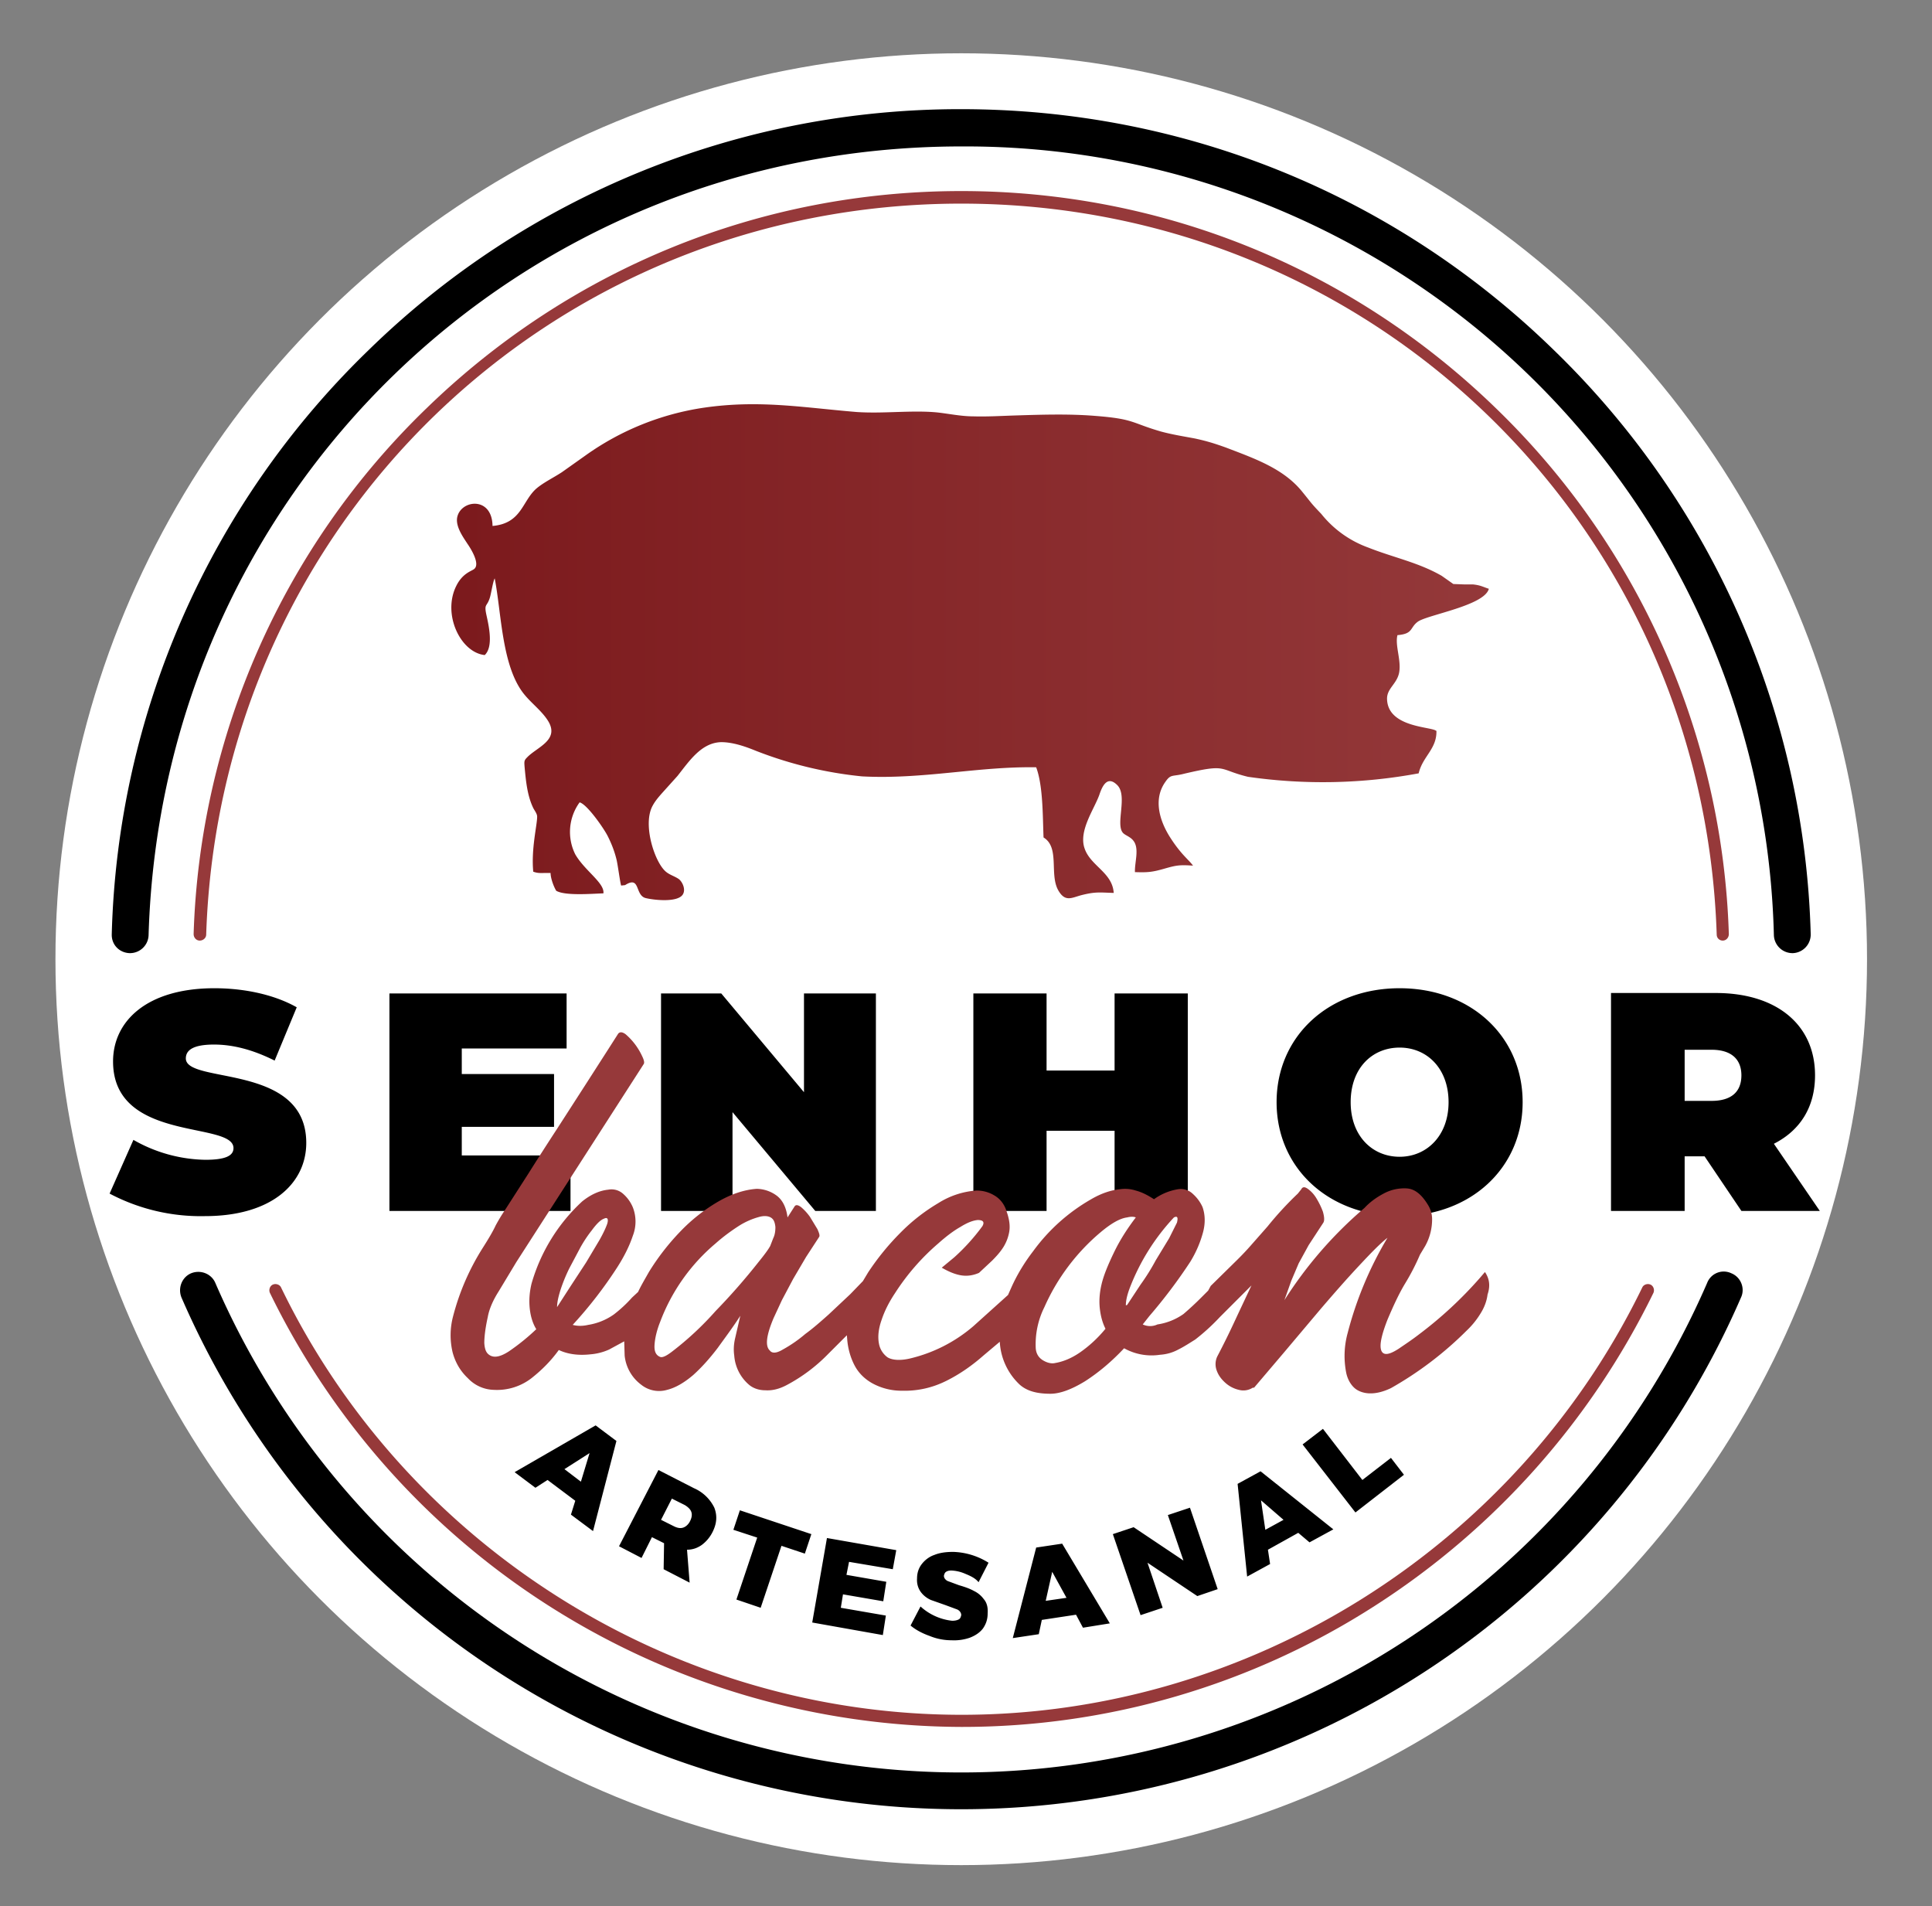 <svg version="1.1" id="logo" 
xmlns="http://www.w3.org/2000/svg" 
x="0" y="0" viewBox="0 0 446 440" 
xml:space="preserve"><rect x="0" y="0" width="446" height="440" fill="#808080" stroke="none"/><defs/>
<style>.st1,.st2{fill-rule:evenodd;clip-rule:evenodd;}.st2{fill:#96393a}</style>
<circle cx="221.9" cy="221.4" r="209.1" fill-rule="evenodd" clip-rule="evenodd" fill="#fff"/>
<path class="st1" d="M25.3 275.5l5.5-12.4a34.5 34.5 0 0016.6 4.6c4.8 0 6.5-1 6.5-2.7 0-6.3-27.8-1.2-27.8-20 0-9.3 7.8-16.9 23.4-16.9 6.7 0 13.7 1.4 19 4.4l-5.1 12.3c-5-2.5-9.6-3.7-14-3.7-5 0-6.5 1.4-6.5 3.2 0 6 27.8 1 27.8 19.5 0 9.2-7.8 16.9-23.4 16.9a45 45 0 01-22-5.2zM131.7 266.7v12.8H89.9v-50.2h40.9V242h-24.2v5.9h21.3v12.2h-21.3v6.6zM202.2 229.3v50.2h-14l-19.1-22.8v22.8h-16.5v-50.2h13.9l19.1 22.8v-22.8zM274.2 229.3v50.2h-16.9V261h-15.7v18.5h-16.9v-50.2h16.9v17.8h15.7v-17.8zM334.4 254.4c0-7.8-5-12.6-11.3-12.6-6.3 0-11.3 4.7-11.3 12.6 0 7.8 5 12.6 11.3 12.6 6.2 0 11.3-4.8 11.3-12.6zm-39.7 0c0-15.2 12-26.3 28.4-26.3s28.4 11.1 28.4 26.3c0 15.2-12 26.3-28.4 26.3s-28.4-11.1-28.4-26.3zM395.1 242.3h-6.2v11.8h6.2c4.7 0 6.9-2.2 6.9-5.9 0-3.6-2.2-5.9-6.9-5.9zm-1.6 24.6h-4.6v12.6h-17v-50.3h24.2c14 0 22.9 7.3 22.9 19 0 7.3-3.4 12.7-9.5 15.8l10.6 15.5H402l-8.5-12.6zM413.8 220a4.3 4.3 0 01-4.3-4.1A186.7 186.7 0 00221.9 33.8c-102.2 0-184.6 80-187.6 182.1-.1 2.3-2 4.1-4.3 4.1h-.1c-2.4-.1-4.2-2-4.1-4.4A194.7 194.7 0 0185.1 80.8a195.2 195.2 0 01136.8-55.6c51.4 0 100 19.7 136.8 55.6A195.1 195.1 0 01418 215.6a4.3 4.3 0 01-4.1 4.4h-.1zM221.9 417.6a196.2 196.2 0 01-180-118.1c-.9-2.2.1-4.7 2.2-5.6 2.2-.9 4.7.1 5.6 2.2a187.7 187.7 0 00344.4 0 4.1 4.1 0 015.6-2.2c2.2.9 3.2 3.5 2.2 5.6a196.2 196.2 0 01-180 118.1z"/><path class="st2" d="M397.7 217.1c-.8 0-1.4-.6-1.4-1.4C393.2 121.1 316.7 47 221.9 47S50.7 121.1 47.6 215.7c0 .8-.7 1.4-1.5 1.4s-1.4-.7-1.4-1.5A176.3 176.3 0 0198.5 94.2c33.3-32.3 77.1-50.1 123.4-50.1S312 61.9 345.3 94.2a176.5 176.5 0 0153.8 121.4c0 .8-.6 1.5-1.4 1.5zM221.9 398.6A178.2 178.2 0 0162.3 298.4c-.3-.7 0-1.6.7-1.9.7-.3 1.6 0 1.9.7 29 59.9 90.7 98.6 157.1 98.6 66.4 0 128-38.7 157.1-98.6.3-.7 1.2-1 1.9-.7.7.3 1 1.2.7 1.9a179.2 179.2 0 01-64.4 72.3 176.2 176.2 0 01-95.4 27.9z"/><path class="st1" d="M130.3 339.1l3.8 2.9 2-6.6-5.8 3.7zm1.5 10.5l1-3.2-6.4-4.8-2.8 1.8-4.8-3.6 18.7-10.8 4.8 3.6-5.4 20.8-5.1-3.8zM152.6 350.8l3 1.5c.8.4 1.5.5 2.1.3.6-.2 1.2-.7 1.6-1.5.4-.8.5-1.5.3-2.1-.2-.6-.7-1.1-1.5-1.6l-3-1.5-2.5 4.9zm.6 11.4l.1-6-2.8-1.4-2.4 4.8-5.2-2.7 9.1-17.6 8.2 4.2a9.4 9.4 0 014.7 4.5c.7 1.8.6 3.6-.4 5.6a8.4 8.4 0 01-2.5 3c-1 .7-2.1 1.1-3.4 1.1l.6 7.6-6-3.1zM170.8 348.6l16.5 5.5-1.5 4.5-5.4-1.8-4.8 14.3-5.6-1.9 4.8-14.3-5.5-1.8zM190.9 355l16 2.8-.8 4.4-10.1-1.7-.6 3 9.2 1.6-.7 4.5-9.3-1.6-.5 3.1 10.4 1.8-.7 4.5-16.3-2.9zM222.7 363.2a8.8 8.8 0 00-3.1-.7c-.5 0-.9.1-1.2.3-.3.2-.4.5-.5.9 0 .5.3.9.8 1.2l2.7 1c1.4.4 2.5.8 3.4 1.3a6 6 0 012.3 1.9c.7.8 1 1.9.9 3.3 0 1.4-.4 2.5-1.1 3.5-.7.9-1.7 1.6-3 2.1a11 11 0 01-4.2.6c-1.7 0-3.4-.3-5.1-1-1.7-.6-3.2-1.4-4.4-2.4l2.3-4.4a12.9 12.9 0 007.3 3.3c.6 0 1.1-.1 1.5-.3.4-.2.5-.6.6-1 0-.5-.3-1-.9-1.3l-2.7-1-3.4-1.2c-.9-.4-1.7-1-2.3-1.8-.6-.8-1-1.9-.9-3.2 0-1.3.4-2.4 1.1-3.3.7-.9 1.7-1.7 2.9-2.1 1.2-.5 2.7-.7 4.3-.7a16.2 16.2 0 018.2 2.5l-2.3 4.5c-.8-1-2-1.5-3.2-2zM241.4 369.5l4.8-.7-3.3-6-1.5 6.7zm8.6 6.2l-1.6-3-7.9 1.2-.7 3.3-6 .9 5.4-20.9 6-.9 11 18.4-6.2 1zM269.6 349.7l5.1-1.7 6.4 18.8-4.7 1.6-11.5-7.7 3.5 10.4-5.1 1.7-6.4-18.7 4.8-1.6 11.5 7.7zM292.1 353.1l4.2-2.3-5.2-4.5 1 6.8zm10.2 2.9l-2.6-2.2-7 3.9.5 3.3-5.3 2.9-2.2-21.4 5.3-2.9 16.8 13.4-5.5 3zM300.7 333.4l4.7-3.6 9.1 11.8 6.6-5.1 3 3.9-11.2 8.7z"/><linearGradient id="SVGID_1_" gradientUnits="userSpaceOnUse" x1="106.2" y1="150.3" x2="345.9" y2="150.3"><stop offset="0" stop-color="#7c1a1d"/><stop offset="1" stop-color="#94393a"/></linearGradient><path d="M162.5 94.1a62.8 62.8 0 00-27.3 11l-5.5 3.9c-2 1.3-4.1 2.3-5.8 3.7-3.4 2.9-3.4 8.1-10.2 8.7-.1-7.1-7.7-6-8.2-1.7-.2 2.1 1.5 4.4 2.4 5.8.7 1 3 4.6 1.6 5.8-.5.5-2.7.9-4.2 4-3.2 6.5 1 15.3 6.6 15.9 2-1.9 1-6.5.4-9.2-.6-2.8.1-1.8.8-4.1.3-1 .7-3.7 1.1-4.4 1.6 8.1 1.6 20.8 7.1 27.1 1.6 1.9 4.1 3.8 5.4 6.1 2.3 4.2-2.8 5.8-5 8.1-.7.7-.7.9-.6 2.2.3 3.2.6 6.6 2 9.5.3.6.9 1.3.9 2 0 2-1.4 7.4-.9 12.7 1.1.4 1.8.3 2.8.3h1.2c0 1.2.7 3.1 1.3 4.1 2 1.2 8.1.7 10.9.6.3-2.4-4.3-5.2-6.5-9a11.6 11.6 0 011-12c1.7.4 5.6 6 6.5 7.8.8 1.6 1.5 3.3 2 5.3.3 1.1.9 5.8 1.1 6.1l.9-.1c3.6-2.3 2.2 2.4 4.8 3 2.1.5 7.3 1 8.5-.8.8-1.2-.1-3-.9-3.6-1-.7-2.3-1-3.2-1.9-2.5-2.4-5.2-10.9-2.8-15.1.6-1.1 1.4-2 2.1-2.8l3.6-4c2.7-3.4 5.5-7.7 10.1-7.8 2.8 0 5.8 1.1 8 2a92.4 92.4 0 0024.5 5.9c7.5.4 14.7-.3 21.8-1 6.1-.6 12.1-1.2 18.4-1.1 1.6 4.3 1.5 11.3 1.7 16.2 3.8 2.3 1.3 8.5 3.4 12.2 1.6 2.8 3.1 1.7 5.4 1.1 3.2-.8 4.1-.6 7.4-.5-.3-4.7-5.3-6.2-6.7-10.2-1.5-4.1 2.2-9.1 3.4-12.5.7-2.1 1.9-4.5 4.2-2.1 2.3 2.5-.5 8.9 1.2 10.9.5.6 1.7.9 2.4 1.8 1.5 1.8.3 5 .4 7.3 3 .1 4 0 6.8-.8s3.5-.9 6.6-.7c-.9-1.3-2.7-2.5-5.2-6.4-2.4-3.7-4.1-8.8-1.2-12.9 1.3-1.9 1.6-1.2 4.3-1.9 10.2-2.4 7.8-1 14.8.7a121 121 0 0039.4-.8c.9-3.9 4.2-5.6 4.1-9.8l-.4-.2c-2.1-.8-10.8-1-11-7.1-.1-2.5 2.3-3.5 2.8-6.2.5-2.9-1-6.2-.4-8.6 3.7-.3 2.8-1.7 4.7-3.1 2.2-1.6 15.4-3.7 16.4-7.6-1.3-.4-1.8-.8-3.6-1h-1.9l-2.7-.1-2.7-1.9c-5.4-3.1-11.1-4.2-16.9-6.5a24.6 24.6 0 01-10.9-7.8c-2.4-2.5-2.1-2.3-4.3-5-4.3-5.4-10.9-7.7-17.7-10.3-2.5-.9-4.4-1.5-7.2-2.1-2.7-.5-5.2-.9-7.8-1.6-6.9-2-6.1-2.9-15.1-3.6-6.1-.5-12.4-.3-18.7-.1-3.1.1-6.4.3-9.5.2-2.8 0-5.6-.6-8.3-.9-3-.3-6.3-.2-9.5-.1-3.1.1-6.1.2-9.1 0-8.5-.7-16-1.8-24-1.8-3.4 0-7.2.2-11.3.8z" fill-rule="evenodd" clip-rule="evenodd" fill="url(#SVGID_1_)"/><path class="st2" d="M263.3 296.5l-3.1 4.7-.3.1c0-1.1.3-2.4.9-4A50 50 0 01271 281c.8-.4 1 0 .7 1.2l-1.8 3.6-3.1 5.1a49 49 0 01-3.5 5.6zm-6.1-7.5c1.4-2.9 3.1-5.5 5-8-.5-.2-1.2-.2-2 0-1.6.2-3.6 1.3-6.1 3.4a47.9 47.9 0 00-13 17.3 19.2 19.2 0 00-2 9.5c.1 1.3.7 2.2 1.7 2.8 1 .6 2 .8 2.8.6 1.8-.3 3.8-1.1 5.8-2.5s4-3.2 5.8-5.4c-.7-1.4-1.1-2.9-1.3-4.6-.2-1.7-.1-3.6.4-5.7s1.5-4.5 2.9-7.4zm-82.1 2.3a145.1 145.1 0 01-9.9 11.3 71.2 71.2 0 01-10.1 9.4c-1.3 1-2.2 1.4-2.7 1.2-1-.4-1.4-1.3-1.3-2.8.1-1.5.5-3.3 1.3-5.3a43.8 43.8 0 0112.8-18.1c1.8-1.6 3.6-2.9 5.3-4a17 17 0 014.7-2.1c1.4-.4 2.5-.2 3.1.4.4.4.6 1 .7 1.9 0 .9-.1 1.8-.5 2.6l-.7 1.8c-.5.9-1.4 2.1-2.7 3.7zm-46.5 10.4c0-1.1.3-2.4.8-4a39 39 0 012-4.9l2.6-4.9c.9-1.6 1.8-2.9 2.6-3.9 1.1-1.5 2-2.4 2.8-2.7.8-.4 1.1 0 .8 1.1-.3.9-.9 2.2-1.8 3.8l-3.1 5.2-3.6 5.5-3.1 4.8zm214.2-8.1l-1.2 1.4a92.5 92.5 0 01-13.9 12.9c-1.8 1.4-3.5 2.5-4.8 3.4-1.4.9-2.4 1.3-3.1 1.2-.7-.1-1.1-.7-1.1-1.9s.5-3.2 1.6-6c1.4-3.3 2.7-6.1 4.1-8.4a52 52 0 003.4-6.6l1.2-2a12.6 12.6 0 001.6-6.2c0-1.1-.3-2.2-.9-3.2-1.5-2.5-3.1-3.8-5-3.9a10 10 0 00-5.3 1.2c-1.7.9-3.2 2-4.4 3.3a94.6 94.6 0 00-18.5 21.3l1.6-4.5 1.7-4 2.3-4.2 3.4-5.2c.3-.5.2-1.4-.1-2.5-.4-1.1-.9-2.1-1.5-3.1s-1.3-1.7-2-2.2c-.7-.5-1.2-.5-1.5.1l-.4.5-.4.5a78.4 78.4 0 00-7 7.6l-3.7 4.2a63 63 0 01-3.4 3.6l-6 5.9-.6 1.1-1.6 1.6a71 71 0 01-4.1 3.8 14 14 0 01-6 2.4 4 4 0 01-3.4 0l1.5-1.9a120 120 0 009.5-12.6c1.4-2.3 2.3-4.5 2.9-6.7.6-2.2.5-4.2-.1-5.9a9 9 0 00-2.2-3 4 4 0 00-3.5-1.1 13 13 0 00-5.5 2.3c-1.4-.9-2.7-1.6-4.2-2a8 8 0 00-3.7-.3c-2 .2-4.2.9-6.6 2.3a42.8 42.8 0 00-13.4 12c-2 2.6-3.7 5.4-5 8.3l-.8 1.8-8 7.2a34.7 34.7 0 01-14.8 7.5c-2.3.5-4 .3-5-.3a5 5 0 01-2-3.2c-.3-1.6-.1-3.4.6-5.4.7-2.1 1.7-4.1 3.1-6.2a52.4 52.4 0 0110-11.5c1.8-1.6 3.5-2.9 5.1-3.8 1.6-1 2.9-1.5 4-1.6 1.3 0 1.6.5 1.1 1.4a46.8 46.8 0 01-6.5 7.2l-2.9 2.4c1.4.8 2.7 1.4 4.1 1.7 1.4.3 2.9.2 4.5-.5l3-2.8c1-1 1.9-2 2.6-3.1a9.8 9.8 0 001.4-3.7c.2-1.3 0-2.8-.6-4.5-.5-1.7-1.5-3-2.9-3.8a7.8 7.8 0 00-4.2-1.1 19 19 0 00-8.7 2.9 43 43 0 00-8.8 6.9 58.9 58.9 0 00-7.4 9.1l-1.2 2-2.9 3-5 4.7c-1.8 1.6-3.6 3.2-5.4 4.5a30.8 30.8 0 01-5.2 3.6c-1.5.9-2.5.9-3 .2-1.1-1-.8-3.5.9-7.5l1.9-4.1 2.6-4.9 3-5.1 3-4.6c.2-.3 0-.9-.4-1.8l-1.7-2.8a12 12 0 00-2.1-2.3c-.7-.5-1.2-.6-1.5-.1l-1.6 2.5c-.3-2.4-1.2-4.1-2.6-5.1a8 8 0 00-4.5-1.5c-2.9.2-5.9 1.2-9 3a40 40 0 00-8.7 6.9 55 55 0 00-7.2 9.3c-.9 1.6-1.8 3.1-2.5 4.6l-1.4 1.3a30.4 30.4 0 01-4.2 3.9 14 14 0 01-5.9 2.4c-1.3.3-2.5.3-3.6 0l.1-.1a98.6 98.6 0 0010.2-13.2c1.6-2.5 2.8-4.9 3.6-7.3a9 9 0 000-6.5 8.4 8.4 0 00-2.2-3.1 4 4 0 00-3.5-1c-2 .2-4 1.1-6 2.7a41.3 41.3 0 00-11.7 19c-.5 2.1-.6 4-.4 5.8.2 1.8.7 3.4 1.5 4.7a50.4 50.4 0 01-6.3 5.1c-2 1.3-3.5 1.6-4.6.8-.7-.5-1-1.3-1.1-2.7 0-1.3.2-3.3.8-6 .3-1.7 1.1-3.7 2.5-5.9l4.1-6.8 29.4-45.7c.2-.3.1-.9-.4-1.9a14.9 14.9 0 00-3.8-5c-.7-.5-1.3-.6-1.7-.1l-2.3 3.6-5.2 8.1-6.7 10.4a743 743 0 00-6.6 10.3l-5.2 8.1a43.6 43.6 0 00-2.3 3.8c-.6 1.3-1.6 3-3 5.2a55.4 55.4 0 00-6.8 15.7 17 17 0 00-.1 8.4c.6 2.2 1.7 4.2 3.5 5.9a8.5 8.5 0 006 2.7 13 13 0 008.7-2.7c2.4-1.9 4.5-4 6.3-6.5 2.1 1 4.6 1.3 7.3 1a13 13 0 004.3-1.1l3.5-1.9.1 3.3a9.6 9.6 0 003.8 6.7 6.6 6.6 0 006 1.2c2-.5 4-1.7 6-3.4 1.9-1.7 3.8-3.8 5.7-6.3 1.8-2.5 3.6-4.9 5.2-7.4l-1.2 5.2c-.3 1.3-.4 2.6-.2 4a9.8 9.8 0 003.5 6.8c1 .8 2.3 1.2 3.7 1.2 1.6.1 3.2-.3 4.9-1.2a38.4 38.4 0 009.5-7.1l3.4-3.4 1-1 .1 1.2c.2 2.1.8 4.1 1.7 5.8.9 1.7 2.3 3.1 4.1 4.1a14 14 0 006.8 1.7c3.7.1 7.1-.7 10.3-2.3 3.2-1.6 6-3.6 8.5-5.8l3.8-3.2a14.6 14.6 0 004.6 9.9c1.7 1.5 4 2.1 7.1 2.1 2.2 0 4.9-1 8-2.9 3.1-2 6.1-4.5 9-7.6a13 13 0 008.3 1.5c1.5-.1 2.9-.5 4.2-1.2 1.4-.7 2.6-1.5 3.9-2.3a47.8 47.8 0 005.7-5.2l1.8-1.8 5.5-5.5-3.2 6.8c-1.2 2.6-2.7 5.8-4.7 9.6a4.2 4.2 0 00-.1 3.3c.4 1.1 1.1 2 2 2.8a7 7 0 003.1 1.6 4 4 0 003.2-.5h.3l6.8-8 8.6-10.2c3-3.5 5.8-6.7 8.6-9.7 2.8-3 5-5.3 6.8-6.7a83.5 83.5 0 00-9.2 22 20 20 0 00-.3 9.3c.3 1.3.9 2.4 1.7 3.2.8.8 2 1.3 3.4 1.4 1.6.1 3.3-.3 5.2-1.2a81.3 81.3 0 0017.5-13.3 19 19 0 003.1-3.8c.9-1.4 1.5-2.9 1.7-4.5.7-2.1.4-3.7-.6-5.2z"/>
</svg>